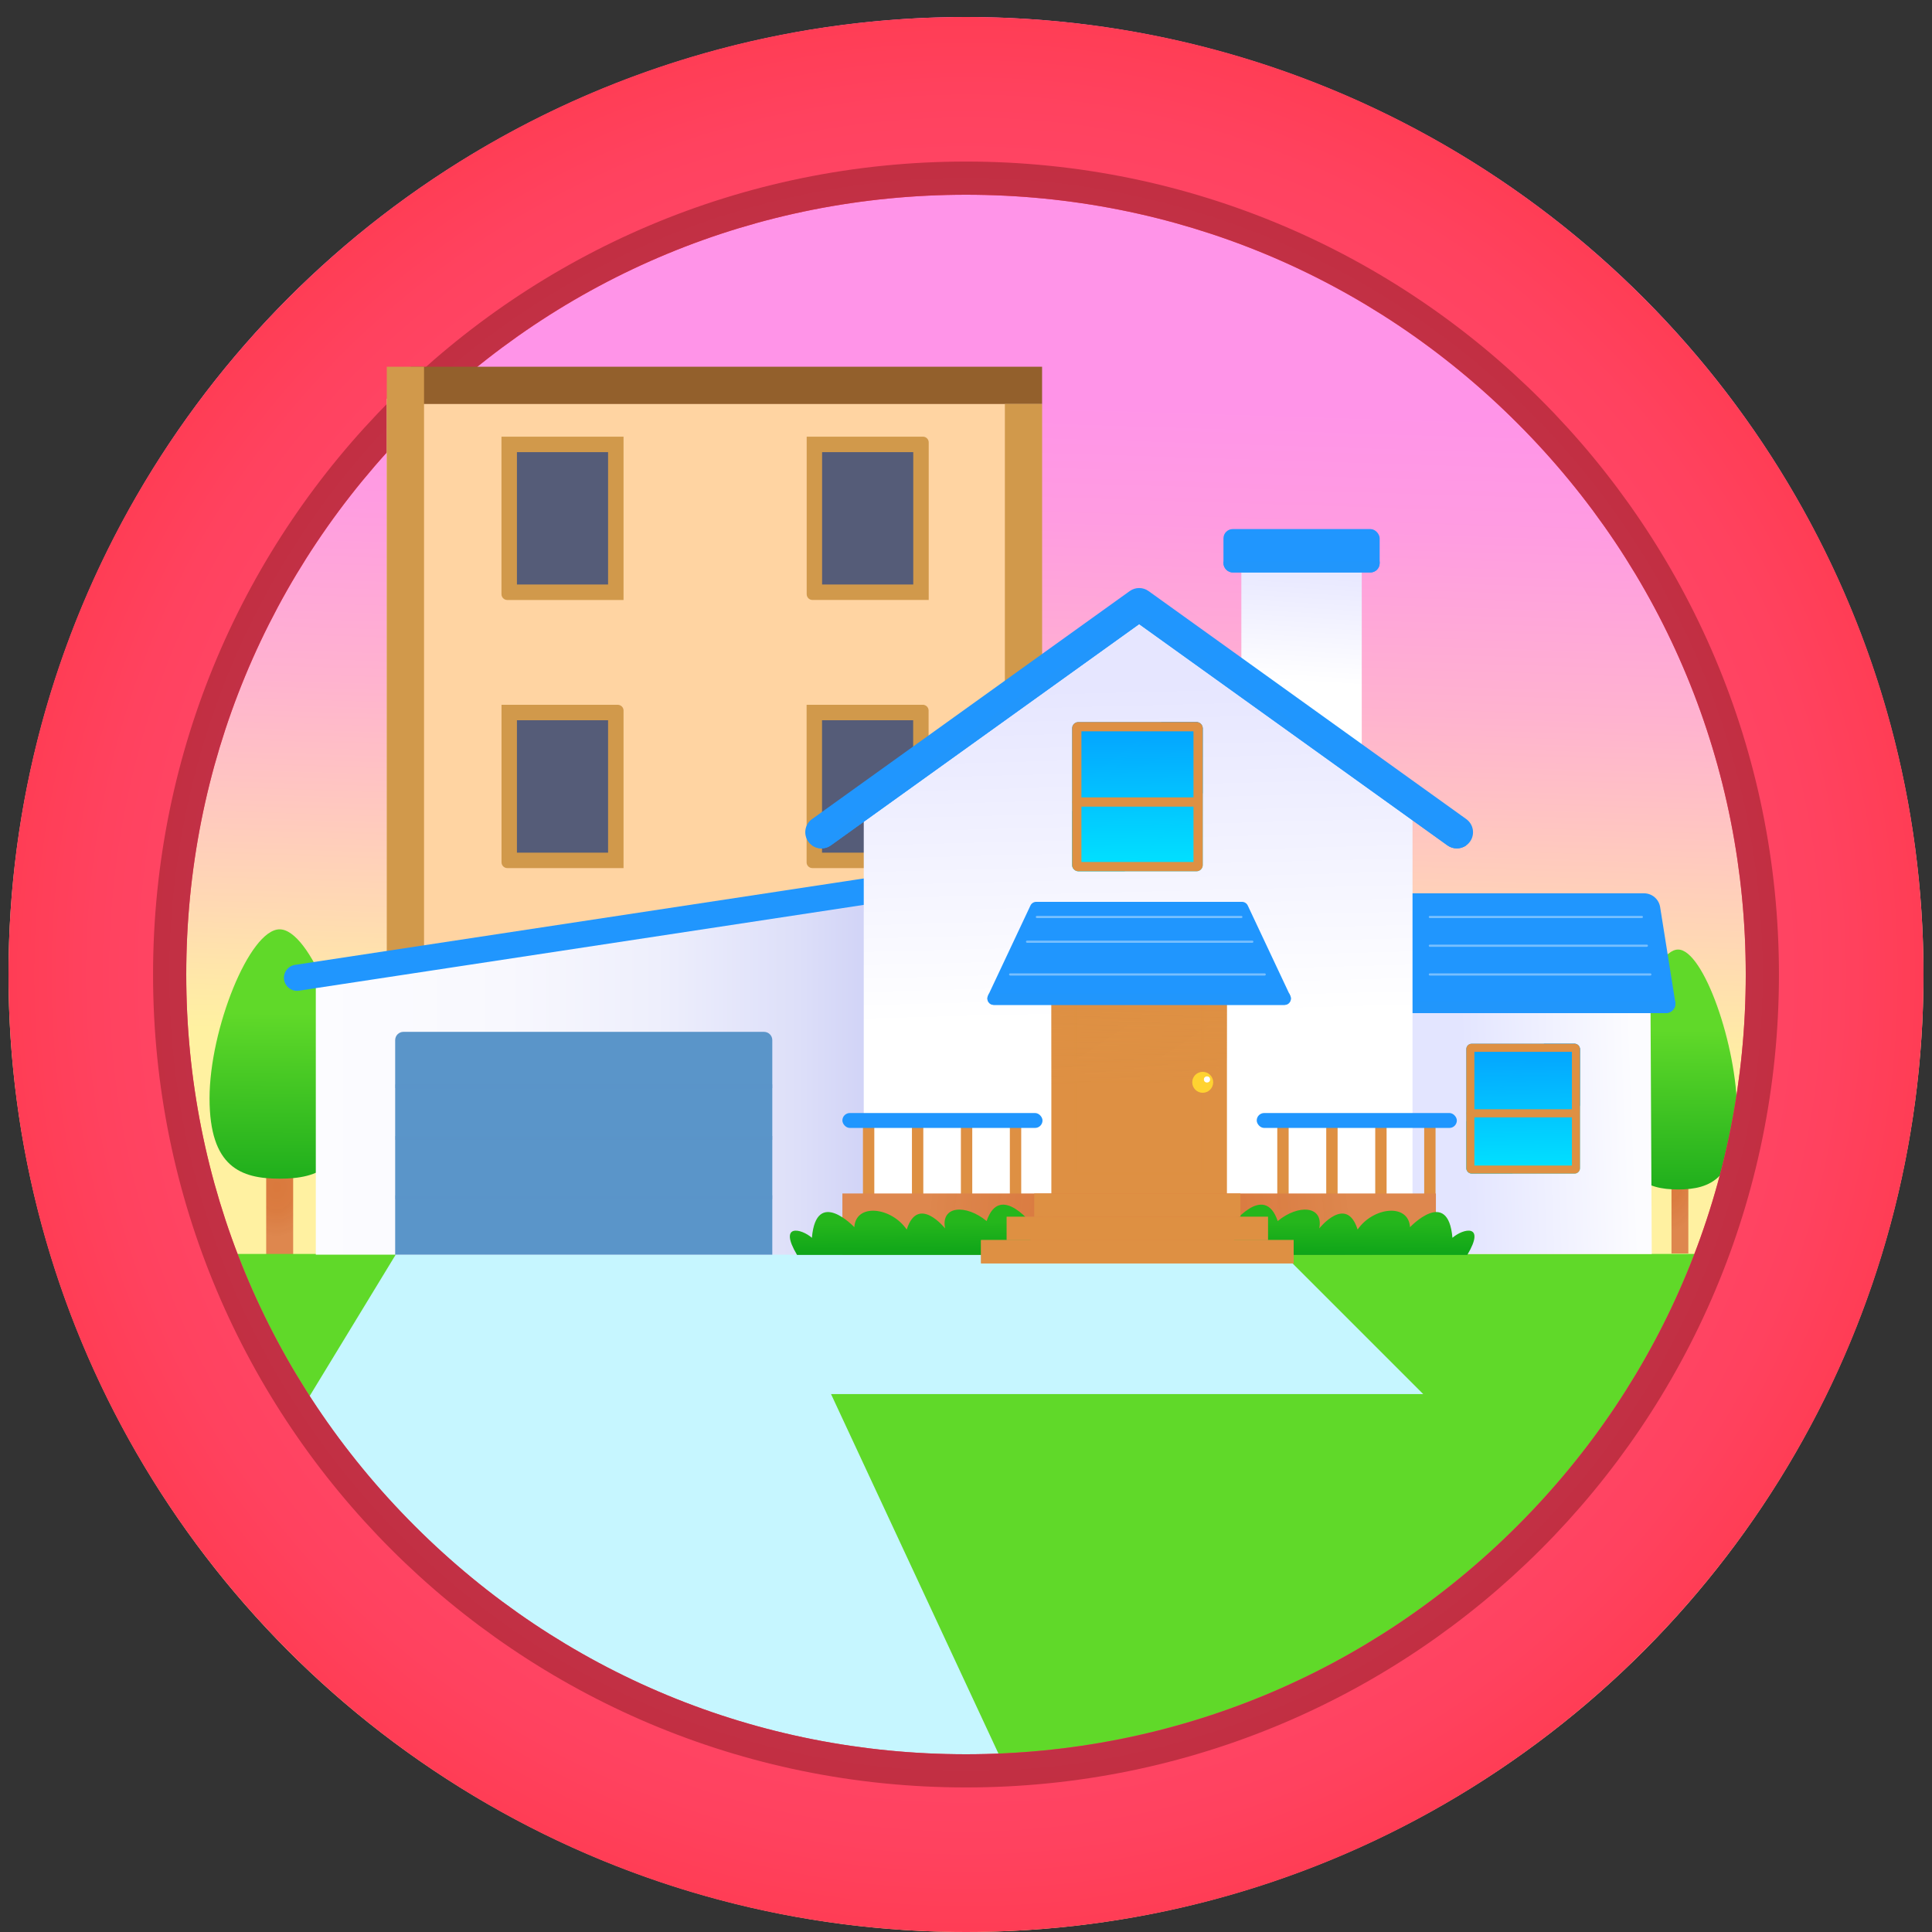 <?xml version="1.0" encoding="UTF-8"?><svg xmlns="http://www.w3.org/2000/svg" xmlns:xlink="http://www.w3.org/1999/xlink" viewBox="0 0 500 500"><rect x="0" y="0" width="500" height="500" fill="#333333" stroke="none"/><defs><linearGradient id="Degradado_sin_nombre_314" x1="249.37" y1="272.25" x2="254.68" y2="103.44" gradientUnits="userSpaceOnUse"><stop offset="0" stop-color="#fff1a1"/><stop offset=".19" stop-color="#ffd9b3"/><stop offset=".54" stop-color="#ffb3cf"/><stop offset=".82" stop-color="#ff9ce1"/><stop offset="1" stop-color="#ff94e8"/></linearGradient><radialGradient id="Degradado_sin_nombre_360" cx="-621.2" cy="304.03" fx="-621.2" fy="304.03" r="14.64" gradientTransform="translate(798.17) scale(.59 1)" gradientUnits="userSpaceOnUse"><stop offset="0" stop-color="#d9773b" stop-opacity=".99"/><stop offset=".45" stop-color="#da7a3f" stop-opacity=".99"/><stop offset=".98" stop-color="#dd864d" stop-opacity="1"/><stop offset="1" stop-color="#de874e"/></radialGradient><linearGradient id="Degradado_sin_nombre_18" x1="434.49" y1="266.63" x2="433.94" y2="326.04" gradientUnits="userSpaceOnUse"><stop offset="0" stop-color="#60d929"/><stop offset="1" stop-color="#039c17"/></linearGradient><radialGradient id="Degradado_sin_nombre_360-2" cx="-702.69" cy="307.2" fx="-702.69" fy="307.2" r="12.71" gradientTransform="translate(626.72) scale(.79 1)" xlink:href="#Degradado_sin_nombre_360"/><linearGradient id="Degradado_sin_nombre_18-2" x1="72.58" y1="262.22" x2="72.01" y2="323.96" xlink:href="#Degradado_sin_nombre_18"/><linearGradient id="Degradado_sin_nombre_18-3" x1="256.03" y1="279.36" x2="256.03" y2="91.23" xlink:href="#Degradado_sin_nombre_18"/><linearGradient id="Degradado_sin_nombre_469" x1="220.31" y1="279.36" x2="220.31" y2="91.23" gradientUnits="userSpaceOnUse"><stop offset="0" stop-color="#c6f6ff"/><stop offset="1" stop-color="#96ffec"/></linearGradient><radialGradient id="Degradado_sin_nombre_15" cx="250" cy="252.2" fx="250" fy="252.2" r="247.8" gradientUnits="userSpaceOnUse"><stop offset=".54" stop-color="#ff496b"/><stop offset=".76" stop-color="#ff4768"/><stop offset=".91" stop-color="#ff425f"/><stop offset="1" stop-color="#ff3d55"/></radialGradient><radialGradient id="Degradado_sin_nombre_14" cx="250" cy="252.2" fx="250" fy="252.2" r="210.39" gradientUnits="userSpaceOnUse"><stop offset=".54" stop-color="#c23751"/><stop offset=".8" stop-color="#c2354e"/><stop offset=".96" stop-color="#c23045"/><stop offset="1" stop-color="#c22f42"/></radialGradient><linearGradient id="Degradado_sin_nombre_321" x1="82.66" y1="278.29" x2="257.2" y2="278.29" gradientUnits="userSpaceOnUse"><stop offset="0" stop-color="#fcfcff"/><stop offset=".28" stop-color="#f8f8fe"/><stop offset=".5" stop-color="#eeeffc"/><stop offset=".71" stop-color="#dddff9"/><stop offset=".91" stop-color="#c5c8f4"/><stop offset="1" stop-color="#b8bcf2"/></linearGradient><linearGradient id="Degradado_sin_nombre_16" x1="423.06" y1="285.97" x2="378.64" y2="287.65" gradientUnits="userSpaceOnUse"><stop offset="0" stop-color="#fcfcff"/><stop offset="1" stop-color="#e3e5ff"/></linearGradient><linearGradient id="Degradado_sin_nombre_251" x1="393.89" y1="266.73" x2="394.45" y2="304.61" gradientUnits="userSpaceOnUse"><stop offset="0" stop-color="#059bff"/><stop offset="1" stop-color="#00e5ff"/></linearGradient><linearGradient id="Degradado_sin_nombre_251-2" x1="393.89" y1="267.06" x2="394.45" y2="304.36" xlink:href="#Degradado_sin_nombre_251"/><linearGradient id="Degradado_sin_nombre_13" x1="337.14" y1="176.72" x2="339.03" y2="145.46" gradientUnits="userSpaceOnUse"><stop offset="0" stop-color="#fff"/><stop offset="1" stop-color="#e6e6ff"/></linearGradient><linearGradient id="Degradado_sin_nombre_13-2" x1="294.52" y1="263.5" x2="292.34" y2="177.49" xlink:href="#Degradado_sin_nombre_13"/><linearGradient id="Degradado_sin_nombre_267" x1="294.34" y1="228.95" x2="294.82" y2="280.24" gradientUnits="userSpaceOnUse"><stop offset="0" stop-color="#de9043" stop-opacity=".99"/><stop offset=".11" stop-color="#de9043" stop-opacity=".96"/><stop offset=".25" stop-color="#de9043" stop-opacity=".9"/><stop offset=".39" stop-color="#de9043" stop-opacity=".79"/><stop offset=".55" stop-color="#de9043" stop-opacity=".64"/><stop offset=".71" stop-color="#de9043" stop-opacity=".45"/><stop offset=".87" stop-color="#de9043" stop-opacity=".21"/><stop offset="1" stop-color="#de9043" stop-opacity="0"/></linearGradient><radialGradient id="Degradado_sin_nombre_360-3" cx="294.81" cy="316.77" fx="294.81" fy="316.77" r="54.59" gradientTransform="matrix(1, 0, 0, 1, 0, 0)" xlink:href="#Degradado_sin_nombre_360"/><linearGradient id="Degradado_sin_nombre_17" x1="350.03" y1="316.37" x2="349.92" y2="328.89" gradientUnits="userSpaceOnUse"><stop offset="0" stop-color="#25b61c"/><stop offset="1" stop-color="#039c17"/></linearGradient><linearGradient id="Degradado_sin_nombre_17-2" x1="2692.86" y1="316.37" x2="2692.75" y2="328.89" gradientTransform="translate(2928.84) rotate(-180) scale(1 -1)" xlink:href="#Degradado_sin_nombre_17"/><linearGradient id="Degradado_sin_nombre_251-3" x1="294.02" y1="182.98" x2="294.67" y2="226.5" xlink:href="#Degradado_sin_nombre_251"/><linearGradient id="Degradado_sin_nombre_251-4" x1="294.02" y1="183.36" x2="294.66" y2="226.21" xlink:href="#Degradado_sin_nombre_251"/></defs><g style="isolation:isolate;"><g id="Capa_1"><g><circle cx="250" cy="252.2" r="247.8" style="fill:url(#Degradado_sin_nombre_314);"/><g><rect x="432.58" y="283.66" width="4.36" height="40.74" style="fill:url(#Degradado_sin_nombre_360);"/><path d="M449.56,287.82c0,17.14-6.84,20.01-15.27,20.01s-15.27-2.87-15.27-20.01,8.69-42.08,15.27-42.08,15.27,24.93,15.27,42.08Z" style="fill:url(#Degradado_sin_nombre_18);"/></g><g><rect x="68.89" y="289.78" width="6.98" height="34.84" style="fill:url(#Degradado_sin_nombre_360-2);"/><path d="M90.51,284.24c0,17.82-8.12,20.8-18.14,20.8s-18.14-2.98-18.14-20.8,10.32-43.73,18.14-43.73,18.14,25.91,18.14,43.73Z" style="fill:url(#Degradado_sin_nombre_18-2);"/></g><path d="M89.38,391.73c5,4,8,10,13,15,61,63,153,77,232,51,61-19,96-76,133-128,1.3-1.71,2.52-3.45,3.7-5.21H40.98c10.99,25.3,26.87,47.47,48.41,67.21Z" style="fill:url(#Degradado_sin_nombre_18-3);"/><path d="M368.33,360.79l-36.27-36.27H102.52l-30.23,49.67c5.25,6.05,10.94,11.9,17.09,17.54,5,4,8,10,13,15,43.92,45.35,103.9,65.31,163.53,63.23l-50.84-109.17h153.25Z" style="fill:url(#Degradado_sin_nombre_469);"/><path d="M250,50.4c53.9,0,104.58,20.99,142.69,59.11,38.12,38.11,59.11,88.79,59.11,142.69s-20.99,104.58-59.11,142.69c-38.11,38.11-88.79,59.11-142.69,59.11s-104.58-20.99-142.69-59.11c-38.12-38.11-59.11-88.79-59.11-142.69s20.99-104.58,59.11-142.69c38.11-38.11,88.79-59.11,142.69-59.11m0-46C113.14,4.4,2.2,115.34,2.2,252.2s110.94,247.8,247.8,247.8,247.8-110.94,247.8-247.8S386.86,4.4,250,4.4h0Z" style="fill:url(#Degradado_sin_nombre_15);"/><path d="M250,50.4c53.9,0,104.58,20.99,142.69,59.11,38.12,38.11,59.11,88.79,59.11,142.69s-20.99,104.58-59.11,142.69c-38.11,38.11-88.79,59.11-142.69,59.11s-104.58-20.99-142.69-59.11c-38.12-38.11-59.11-88.79-59.11-142.69s20.99-104.58,59.11-142.69c38.11-38.11,88.79-59.11,142.69-59.11m0-8.59c-116.2,0-210.39,94.2-210.39,210.39s94.2,210.39,210.39,210.39,210.39-94.2,210.39-210.39S366.2,41.81,250,41.81h0Z" style="fill:url(#Degradado_sin_nombre_14);"/><g><g><rect x="100.1" y="103.19" width="169.16" height="164.09" style="fill:#ffd4a2;"/><g><rect x="131.79" y="115.01" width="27.59" height="38.26" style="fill:#555c78;"/><path d="M157.37,117.01v34.26h-23.59v-34.26h23.59m4-4h-31.59v40.77c0,.47,.22,.88,.56,1.16,.07,.06,.15,.11,.24,.16,.21,.11,.44,.18,.7,.18h30.09v-42.26h0Z" style="fill:#d1994b;"/></g><g><rect x="210.77" y="115.01" width="27.59" height="38.26" style="fill:#555c78;"/><path d="M236.35,117.01v34.26h-23.59v-34.26h23.59m2.51-4h-30.09v40.77c0,.82,.67,1.49,1.49,1.49h30.09v-21.96h0v-18.81c0-.72-.51-1.32-1.19-1.46-.1-.02-.2-.03-.3-.03h0Z" style="fill:#d1994b;"/></g><rect x="106.3" y="94.91" width="163.39" height="9.64" style="fill:#93602c;"/><rect x="100.1" y="94.91" width="9.64" height="165.15" style="fill:#d1994b;"/><rect x="260.06" y="104.55" width="9.64" height="105.36" style="fill:#d1994b;"/><g><g><rect x="131.79" y="184.4" width="27.59" height="38.26" style="fill:#555c78;"/><path d="M157.37,186.4v34.26h-23.59v-34.26h23.59m2.51-4h-30.09v40.77c0,.56,.31,1.05,.77,1.3,.13,.07,.27,.13,.42,.16,.1,.02,.2,.03,.3,.03h30.09v-40.77h0c0-.65-.42-1.2-1-1.4-.16-.05-.32-.09-.49-.09h0Z" style="fill:#d1994b;"/></g><g><rect x="210.74" y="184.4" width="27.59" height="38.26" style="fill:#555c78;"/><path d="M236.33,186.4v34.26h-23.59v-34.26h23.59m2.51-4h-30.09v40.77c0,.31,.09,.6,.25,.83,.05,.08,.11,.15,.18,.22,.14,.14,.3,.24,.47,.32,.09,.04,.18,.07,.28,.09s.2,.03,.3,.03h30.09v-40.77h0c0-.67-.44-1.23-1.04-1.42-.14-.05-.29-.08-.45-.08h0Z" style="fill:#d1994b;"/></g></g></g><g><polygon points="81.73 253.05 81.73 324.71 229.59 324.71 229.59 231.87 81.73 253.05" style="fill:url(#Degradado_sin_nombre_321);"/><g><path d="M197.73,267.04H104.42c-1.19,0-2.15,.96-2.15,2.15v55.52h97.6v-55.52c0-1.19-.96-2.15-2.15-2.15Z" style="fill:#5a95c9;"/><line x1="102.28" y1="281.13" x2="199.88" y2="281.13" style="fill:none; mix-blend-mode:multiply; opacity:.4; stroke:#5a95c9; stroke-miterlimit:10; stroke-width:.97px;"/><line x1="102.28" y1="294.49" x2="199.88" y2="294.49" style="fill:none; mix-blend-mode:multiply; opacity:.4; stroke:#5a95c9; stroke-miterlimit:10; stroke-width:.97px;"/><line x1="102.28" y1="309.83" x2="199.88" y2="309.83" style="fill:none; mix-blend-mode:multiply; opacity:.4; stroke:#5a95c9; stroke-miterlimit:10; stroke-width:.97px;"/></g><path d="M76.85,256.43c-1.64,0-3.08-1.2-3.33-2.87-.28-1.84,.99-3.57,2.83-3.85l169.55-25.76c1.85-.29,3.57,.99,3.85,2.83,.28,1.84-.99,3.57-2.83,3.85l-169.55,25.76c-.17,.03-.34,.04-.51,.04Z" style="fill:#2096fe;"/></g><g><g><polygon points="427.47 324.53 358.77 324.53 358.4 249.69 427.1 249.69 427.47 324.53" style="fill:url(#Degradado_sin_nombre_16);"/><path d="M433.56,259.36l-3.92-24.62c-.33-2.04-2.09-3.55-4.16-3.55h-67.09v30.99h72.76c1.5,0,2.64-1.34,2.41-2.82Z" style="fill:#2096fe;"/><g style="opacity:.39;"><line x1="370.05" y1="237.31" x2="424.91" y2="237.31" style="fill:none; stroke:#fff; stroke-linecap:round; stroke-linejoin:round; stroke-width:.57px;"/><line x1="370.05" y1="244.75" x2="426.2" y2="244.75" style="fill:none; stroke:#fff; stroke-linecap:round; stroke-linejoin:round; stroke-width:.57px;"/><line x1="370.05" y1="252.19" x2="427.1" y2="252.19" style="fill:none; stroke:#fff; stroke-linecap:round; stroke-linejoin:round; stroke-width:.57px;"/></g><path d="M433.52,259.11h-75.12v3.07h72.76c1.5,0,2.64-1.34,2.41-2.82l-.04-.25Z" style="fill:#2196fc; mix-blend-mode:multiply;"/><g><rect x="379.48" y="270.12" width="29.41" height="33.6" rx="1.39" ry="1.39" style="fill:url(#Degradado_sin_nombre_251);"/><path d="M408.9,271.51c0-.77-.62-1.39-1.39-1.39h-7.91l-20.12,20.12v12.09c0,.77,.62,1.39,1.39,1.39h10.46l17.57-17.57v-14.64Z" style="fill:url(#Degradado_sin_nombre_251-2); mix-blend-mode:screen;"/><line x1="380.59" y1="288.13" x2="407.75" y2="288.13" style="fill:none; stroke:#de9043; stroke-linecap:round; stroke-linejoin:round; stroke-width:2.09px;"/><path d="M406.81,272.21v29.43h-25.24v-29.43h25.24m.69-2.09h-26.63c-.77,0-1.39,.62-1.39,1.39v30.82c0,.77,.62,1.39,1.39,1.39h26.63c.77,0,1.39-.62,1.39-1.39v-30.82c0-.77-.62-1.39-1.39-1.39h0Z" style="fill:#de9043;"/></g></g><rect x="321.26" y="141.89" width="31.16" height="79.35" style="fill:url(#Degradado_sin_nombre_13);"/><rect x="316.63" y="136.92" width="40.43" height="11.23" rx="2.4" ry="2.4" style="fill:#2096fe;"/><path d="M316.63,145.33v.42c0,1.33,1.08,2.4,2.4,2.4h35.62c1.33,0,2.4-1.08,2.4-2.4v-.42h-40.43Z" style="fill:#2196fc; mix-blend-mode:multiply;"/><polygon points="365.56 324.4 223.54 324.4 223.54 204.74 294.55 156.62 365.56 204.74 365.56 324.4" style="fill:url(#Degradado_sin_nombre_13-2);"/><rect x="272.09" y="246.73" width="45.44" height="65.25" style="fill:#de9043;"/><polygon points="317.53 246.73 272.09 246.73 272.09 311.98 280.05 311.98 317.53 274.51 317.53 246.73" style="fill:url(#Degradado_sin_nombre_267); mix-blend-mode:multiply; opacity:.68;"/><rect x="278.36" y="255.74" width="32.9" height="19.05" style="fill:none; mix-blend-mode:multiply; opacity:.5; stroke:#de9043; stroke-miterlimit:10; stroke-width:.7px;"/><rect x="278.36" y="280.1" width="32.9" height="23.62" style="fill:none; mix-blend-mode:multiply; opacity:.5; stroke:#de9043; stroke-miterlimit:10; stroke-width:.7px;"/><g><rect x="223.33" y="289.98" width="2.94" height="22.86" style="fill:#de9043;"/><rect x="236.01" y="289.98" width="2.94" height="22.86" style="fill:#de9043;"/><rect x="248.68" y="289.98" width="2.94" height="22.86" style="fill:#de9043;"/><rect x="261.35" y="289.98" width="2.94" height="22.86" style="fill:#de9043;"/><rect x="218.01" y="288.05" width="51.79" height="3.86" rx="1.93" ry="1.93" style="fill:#2096fe;"/></g><g><rect x="330.56" y="289.98" width="2.94" height="22.86" style="fill:#de9043;"/><rect x="343.23" y="289.98" width="2.94" height="22.86" style="fill:#de9043;"/><rect x="355.91" y="289.98" width="2.94" height="22.86" style="fill:#de9043;"/><rect x="368.58" y="289.98" width="2.94" height="22.86" style="fill:#de9043;"/><rect x="325.24" y="288.05" width="51.79" height="3.86" rx="1.93" ry="1.93" style="fill:#2096fe;"/></g><rect x="218.01" y="308.87" width="153.6" height="15.81" style="fill:url(#Degradado_sin_nombre_360-3);"/><path d="M318.41,317.42s8.77-11.73,12.26-1.41c5.3-4.39,11.92-4.03,10.75,1.9,0,0,7.02-8.84,9.93,.29,4.04-5.85,13.17-6.87,13.56-.61,0,0,9.85-10.42,10.98,2.75,2.79-2.43,8.72-3.75,3.84,4.44h-59.32l-2.01-7.36Z" style="fill:url(#Degradado_sin_nombre_17);"/><path d="M267.6,317.42s-8.77-11.73-12.26-1.41c-5.3-4.39-11.92-4.03-10.75,1.9,0,0-7.02-8.84-9.93,.29-4.04-5.85-13.17-6.87-13.56-.61,0,0-9.85-10.42-10.98,2.75-2.79-2.43-8.72-3.75-3.84,4.44h59.32s2.01-7.36,2.01-7.36Z" style="fill:url(#Degradado_sin_nombre_17-2);"/><path d="M332.43,260.06h-75.25c-1.21,0-2.01-1.26-1.49-2.36l10.99-23.35c.27-.58,.85-.95,1.49-.95h53.26c.64,0,1.22,.37,1.49,.95l10.99,23.35c.52,1.1-.28,2.36-1.49,2.36Z" style="fill:#2096fe;"/><g style="opacity:.39;"><line x1="268.35" y1="237.31" x2="321.26" y2="237.31" style="fill:none; stroke:#fff; stroke-linecap:round; stroke-linejoin:round; stroke-width:.57px;"/><line x1="265.81" y1="243.71" x2="324.09" y2="243.71" style="fill:none; stroke:#fff; stroke-linecap:round; stroke-linejoin:round; stroke-width:.57px;"/><line x1="261.43" y1="252.19" x2="327.3" y2="252.19" style="fill:none; stroke:#fff; stroke-linecap:round; stroke-linejoin:round; stroke-width:.57px;"/></g><path d="M333.65,257.11h-77.67l-.28,.6c-.52,1.1,.28,2.36,1.49,2.36h75.25c1.21,0,2.01-1.26,1.49-2.36l-.28-.6Z" style="fill:#2196fc; mix-blend-mode:multiply;"/><path d="M377.03,219.57c-.85,0-1.7-.25-2.44-.79l-79.78-57.26-79.78,57.26c-1.88,1.35-4.5,.92-5.84-.96-1.35-1.88-.92-4.5,.96-5.84l82.22-59.01c1.46-1.05,3.43-1.05,4.88,0l82.22,59.01c1.88,1.35,2.31,3.97,.96,5.84-.82,1.14-2.1,1.75-3.41,1.75Z" style="fill:#2096fe;"/><path d="M297.25,159.75c-1.46-1.05-3.43-1.05-4.88,0l-82.22,59.01c1.42,1.02,3.38,1.1,4.88,.02l79.78-57.26,79.78,57.26c.74,.53,1.59,.79,2.44,.79s1.73-.28,2.45-.8c0,0,0,0,0,0l-82.22-59.01Z" style="fill:#2196fc; mix-blend-mode:multiply;"/><g><rect x="277.47" y="186.88" width="33.79" height="38.6" rx="1.6" ry="1.6" style="fill:url(#Degradado_sin_nombre_251-3);"/><path d="M311.26,188.47c0-.88-.72-1.6-1.6-1.6h-9.08l-23.11,23.11v13.89c0,.88,.72,1.6,1.6,1.6h12.01l20.18-20.18v-16.82Z" style="fill:url(#Degradado_sin_nombre_251-4); mix-blend-mode:screen;"/><line x1="278.74" y1="207.56" x2="309.94" y2="207.56" style="fill:none; stroke:#de9043; stroke-linecap:round; stroke-linejoin:round; stroke-width:2.4px;"/><path d="M308.87,189.27v33.81h-29v-33.81h29m.8-2.4h-30.6c-.88,0-1.6,.72-1.6,1.6v35.41c0,.88,.72,1.6,1.6,1.6h30.6c.88,0,1.6-.72,1.6-1.6v-35.41c0-.88-.72-1.6-1.6-1.6h0Z" style="fill:#de9043;"/></g><g><rect x="267.66" y="308.87" width="53.36" height="6.03" style="fill:#de9043;"/><rect x="267.66" y="308.87" width="53.36" height="6.03" style="fill:#de9043; mix-blend-mode:screen; opacity:.3;"/><rect x="260.53" y="314.9" width="67.62" height="6.03" style="fill:#de9043;"/><rect x="260.53" y="314.9" width="67.62" height="6.03" style="fill:#de9043; mix-blend-mode:screen; opacity:.5;"/><rect x="253.89" y="320.93" width="80.91" height="6.03" style="fill:#de9043;"/><rect x="253.89" y="320.93" width="80.91" height="6.03" style="fill:#de9043; mix-blend-mode:screen; opacity:.9;"/></g><g><circle cx="311.26" cy="280.1" r="2.71" style="fill:#ffd331;"/><circle cx="312.37" cy="279.36" r=".8" style="fill:#fff;"/></g></g></g></g></g></g></svg>